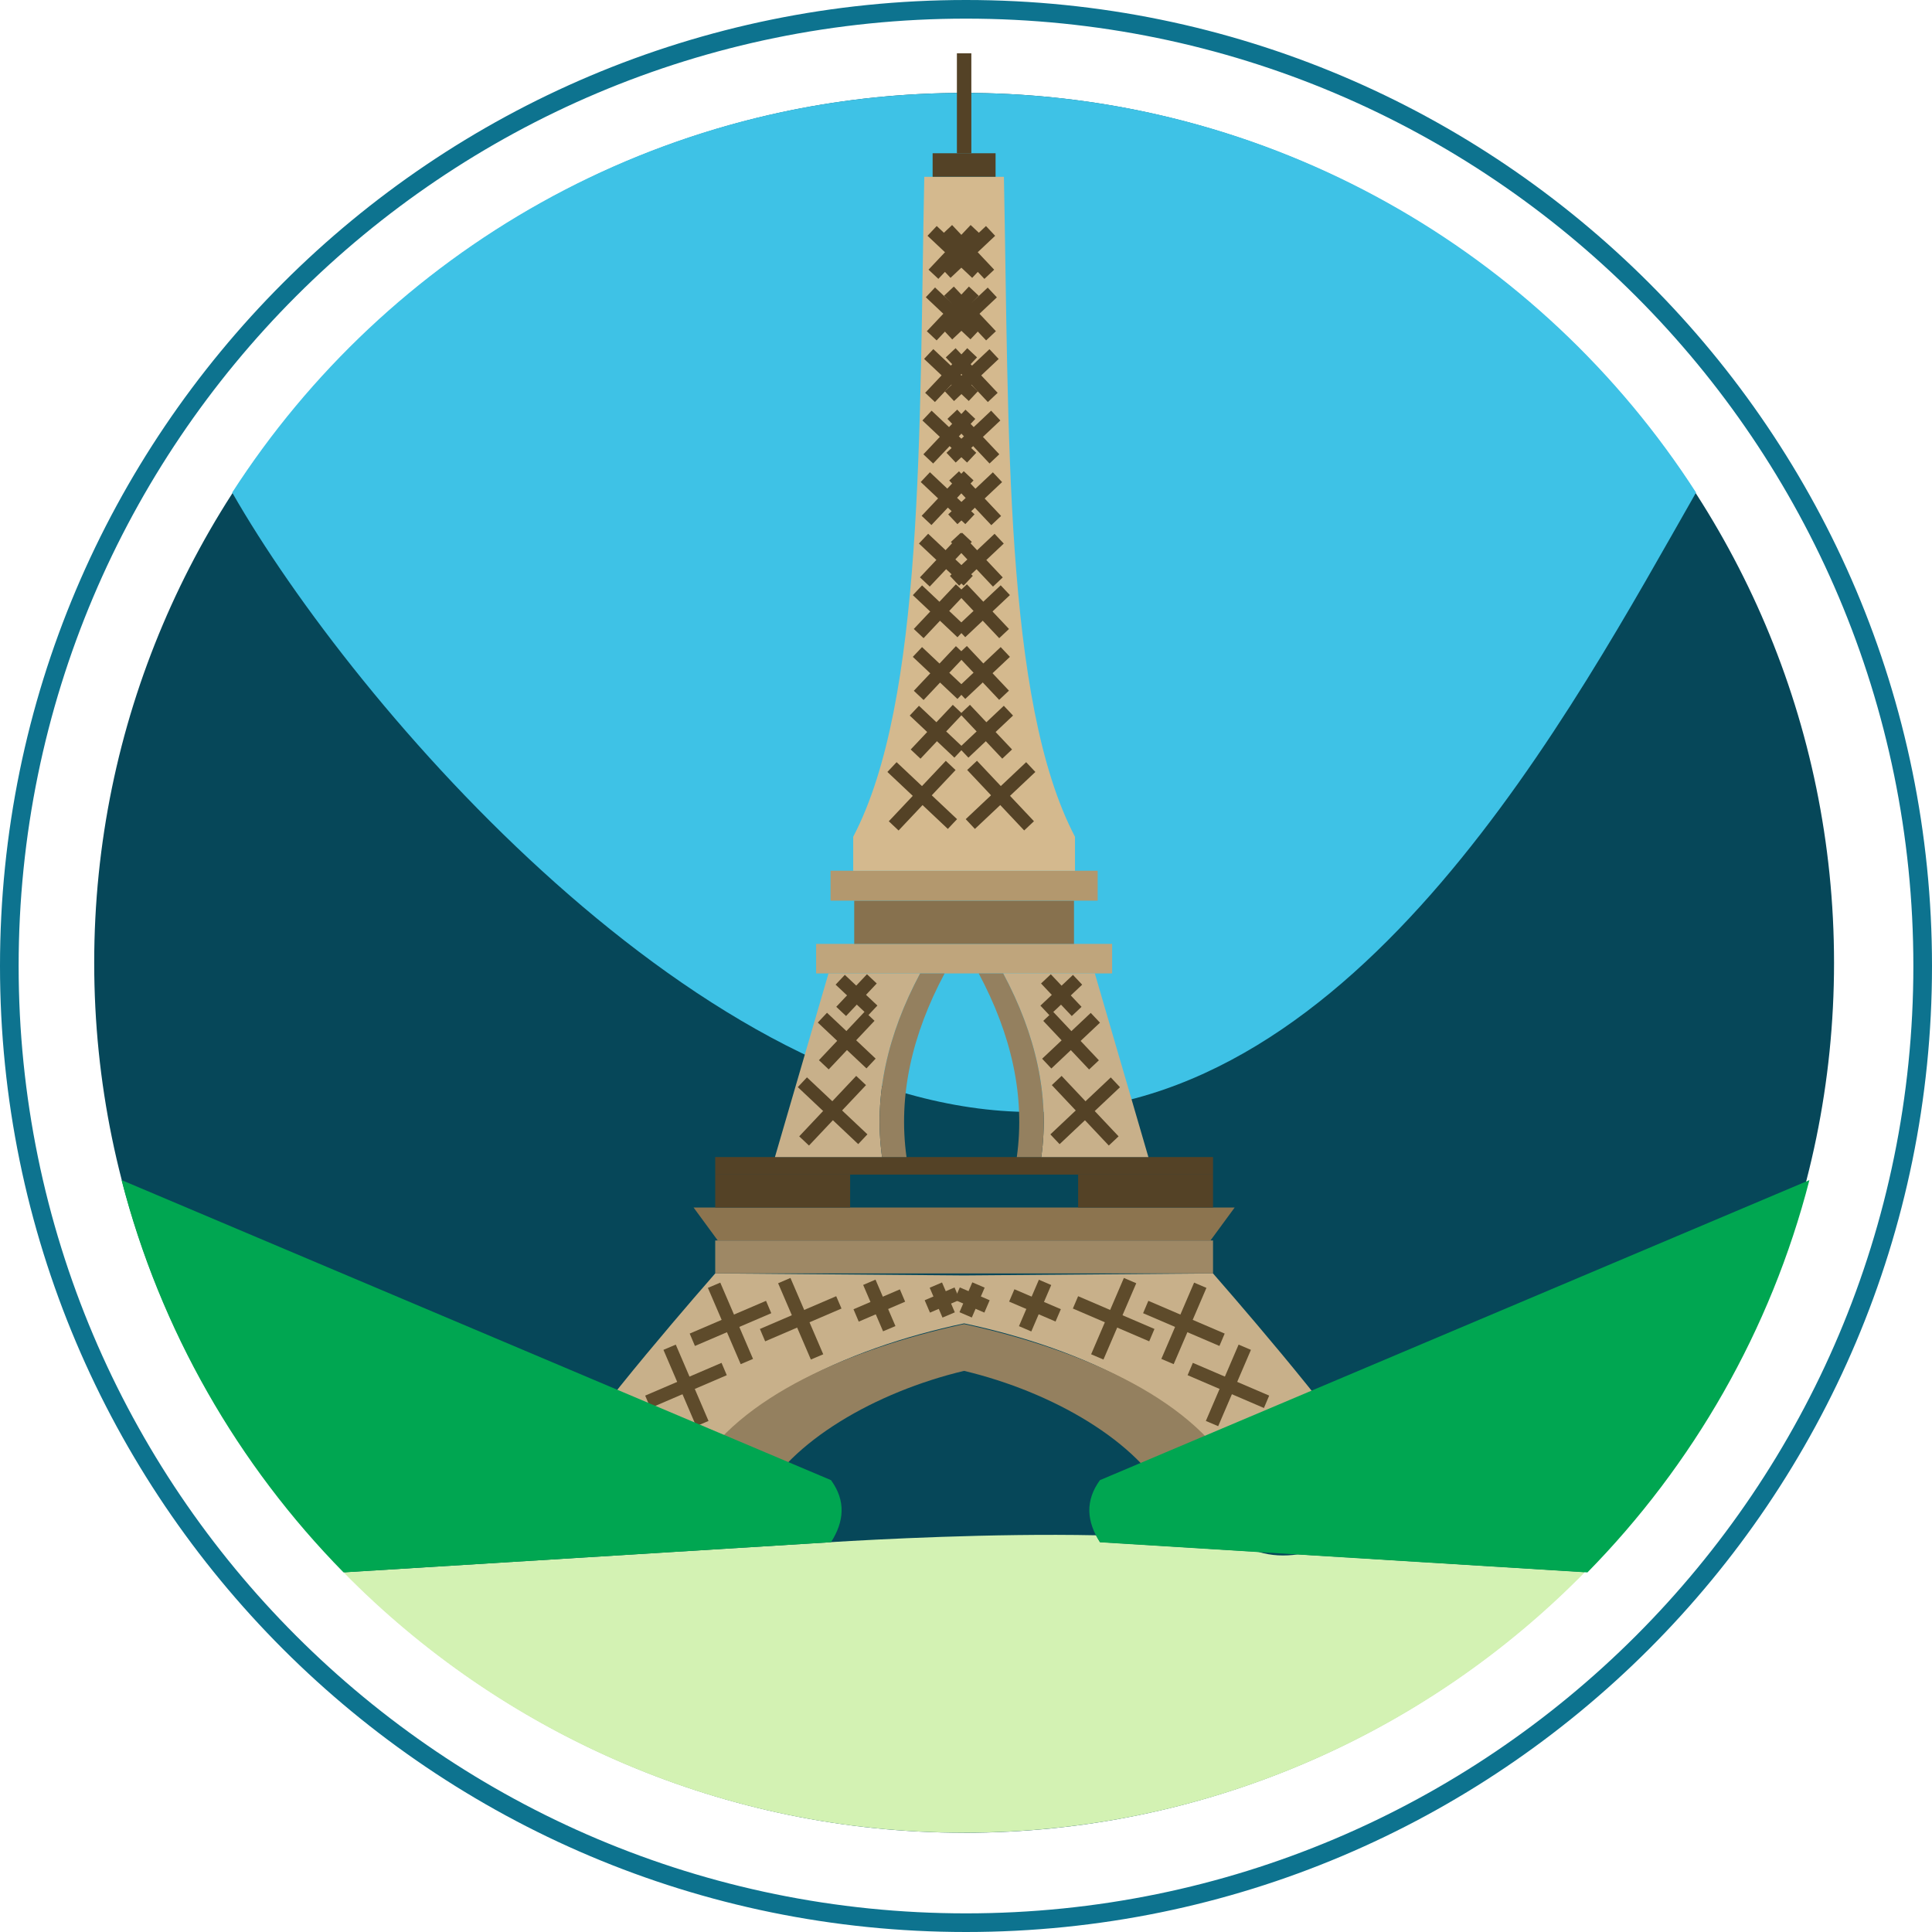 <?xml version="1.0" encoding="UTF-8"?><svg xmlns="http://www.w3.org/2000/svg" viewBox="0 0 401.14 401.14"><defs><style>.d{fill:#b3986e;}.d,.e,.f,.g,.h,.i,.j,.k,.l,.m,.n,.o,.p{fill-rule:evenodd;}.e{fill:#c8b08a;}.q{fill:#5e4b2b;}.f{fill:#8c744f;}.g{fill:#d3f2b3;}.h{fill:#94805f;}.i{fill:#bfa57c;}.j,.r{fill:#544226;}.k{fill:#00a651;}.l{fill:#064759;}.s{fill:#0d738f;}.m{fill:#d4b98e;}.n{fill:#9e8865;}.o{fill:#87714e;}.p{fill:#3ec2e6;}</style></defs><g id="a"/><g id="b"><g id="c"><g><path class="l" d="M200.18,380.54c99.48,0,180.62-81.14,180.62-180.62S299.66,19.29,200.18,19.29,19.56,100.43,19.56,199.91s81.14,180.62,180.62,180.62Z"/><path class="g" d="M227.55,318.77c-21.63-.44-45.66,.85-55,1.42,0,0,0,0,0,.01l-3.98,.25s-.04,0-.04,0l-97.2,6.01c32.78,33.37,78.41,54.06,128.86,54.06s96.11-20.71,128.89-54.1l-59.6-3.69c-2.77,.41-5.51,.3-8.18-.51l-32.91-2.04c-.3-.48-.58-.96-.83-1.44Z"/><path class="p" d="M352.15,102.27c-32.14-49.92-88.2-82.98-151.97-82.98S80.35,52.36,48.21,102.27c25.53,44.68,98.09,128.61,166.09,128.61s112.32-83.93,137.85-128.61Z"/><g><path class="e" d="M117.58,303.45c3.1-7.34,30.92-39.05,30.92-39.05l51.68,.42,51.68-.42s27.81,31.71,30.91,39.05l-23.64,8.42c-8.71-20.44-34.37-31.87-58.95-37.1-24.58,5.23-50.24,16.66-58.95,37.1l-23.64-8.42Z"/><polygon class="n" points="148.5 264.4 199.68 264.4 200.67 264.4 251.86 264.4 251.86 257.56 200.67 257.56 199.68 257.56 148.5 257.56 148.5 264.4"/><polygon class="f" points="144.01 250.72 199.68 250.72 200.67 250.72 256.35 250.72 251.33 257.56 200.67 257.56 199.68 257.56 149.03 257.56 144.01 250.72"/><rect class="r" x="148.5" y="243.88" width="28.01" height="6.84"/><polygon class="j" points="148.5 243.88 199.68 243.88 200.67 243.88 251.86 243.88 251.86 240.24 200.67 240.24 199.68 240.24 148.5 240.24 148.5 243.88"/><path class="h" d="M201.28,275.16l-1.1-.24-1.11,.24c-21.72,4.84-45.72,14.5-54.96,30.87l13.53,5.72c6.37-12.46,24.15-22.73,42.53-27.12,18.38,4.39,36.16,14.66,42.53,27.12l13.53-5.72c-9.25-16.37-33.25-26.02-54.96-30.87Z"/><path class="e" d="M160.9,240.24h22.24c-1.77-12.71,1.13-25.42,7.91-38.13h-19.03l-11.12,38.13Z"/><polygon class="i" points="169.45 202.11 199.68 202.11 200.67 202.11 230.91 202.11 230.91 195.98 200.67 195.98 199.68 195.98 169.45 195.98 169.45 202.11"/><polygon class="o" points="177.36 187 199.68 187 200.67 187 222.99 187 222.99 195.98 200.67 195.98 199.68 195.98 177.36 195.98 177.36 187"/><polygon class="d" points="172.45 187 199.68 187 200.67 187 227.91 187 227.91 180.79 200.67 180.79 199.68 180.79 172.45 180.79 172.45 187"/><path class="m" d="M177.15,173.74c14.75-28.14,13.69-84.51,14.76-137.03h16.53c1.07,52.52,0,108.89,14.76,137.03v7.06h-46.05v-7.06Z"/><polygon class="j" points="193.64 36.71 198.9 36.71 201.46 36.71 206.71 36.71 206.71 31.82 201.46 31.82 198.9 31.82 193.64 31.82 193.64 36.71"/><rect class="r" x="198.68" y="11.07" width="2.78" height="20.75"/><rect class="r" x="223.85" y="243.88" width="28.01" height="6.84"/><rect class="r" x="198.9" y="11.07" width="2.78" height="20.75"/><path class="h" d="M191.05,202.11c-6.78,12.71-9.68,25.42-7.91,38.13h5.08c-1.77-12.71,1.13-25.42,7.91-38.13h-5.08Z"/><path class="e" d="M238.44,240.24h-22.24c1.77-12.71-1.13-25.42-7.91-38.13h19.03l11.12,38.13Z"/><path class="h" d="M208.29,202.11c6.78,12.71,9.68,25.42,7.91,38.13h-5.08c1.77-12.71-1.13-25.42-7.91-38.13h5.08Z"/><polygon class="q" points="130.29 291.5 137.09 307.34 134.53 308.43 127.73 292.59 130.29 291.5"/><polygon class="q" points="140.88 297.85 125.03 304.65 123.94 302.08 139.79 295.28 140.88 297.85"/><polygon class="q" points="140.31 279.18 147.11 295.03 144.55 296.12 137.75 280.27 140.31 279.18"/><polygon class="q" points="150.9 285.53 135.05 292.34 133.96 289.77 149.81 282.97 150.9 285.53"/><polygon class="q" points="149.55 266.31 156.35 282.15 153.79 283.24 146.98 267.4 149.55 266.31"/><polygon class="q" points="160.14 272.66 144.29 279.46 143.2 276.89 159.05 270.09 160.14 272.66"/><polygon class="q" points="164.12 265.34 170.93 281.19 168.36 282.28 161.56 266.44 164.12 265.34"/><polygon class="q" points="174.72 271.69 158.87 278.5 157.78 275.93 173.62 269.13 174.72 271.69"/><polygon class="q" points="181.78 265.69 185.92 275.33 183.35 276.42 179.22 266.79 181.78 265.69"/><polygon class="q" points="187.93 270.27 178.3 274.41 177.21 271.84 186.84 267.71 187.93 270.27"/><polygon class="q" points="195.59 266.28 198.25 272.48 195.69 273.57 193.03 267.37 195.59 266.28"/><polygon class="q" points="199.28 269.88 193.09 272.54 191.99 269.97 198.19 267.31 199.28 269.88"/><polygon class="q" points="269.75 292.59 262.95 308.43 260.38 307.34 267.19 291.5 269.75 292.59"/><polygon class="q" points="257.69 295.28 273.54 302.08 272.45 304.65 256.6 297.85 257.69 295.28"/><polygon class="q" points="259.73 280.27 252.93 296.12 250.37 295.03 257.17 279.18 259.73 280.27"/><polygon class="q" points="247.67 282.97 263.52 289.77 262.43 292.34 246.58 285.53 247.67 282.97"/><polygon class="q" points="250.49 267.4 243.69 283.24 241.13 282.15 247.93 266.31 250.49 267.4"/><polygon class="q" points="238.43 270.09 254.28 276.89 253.19 279.46 237.34 272.66 238.43 270.09"/><polygon class="q" points="235.92 266.44 229.11 282.28 226.55 281.19 233.35 265.34 235.92 266.44"/><polygon class="q" points="223.85 269.13 239.7 275.93 238.61 278.5 222.76 271.69 223.85 269.13"/><rect class="q" x="209.67" y="269.66" width="10.49" height="2.79" transform="translate(-118.93 361.66) rotate(-66.77)"/><rect class="q" x="213.51" y="265.81" width="2.79" height="10.49" transform="translate(-118.95 361.61) rotate(-66.77)"/><rect class="q" x="198.46" y="268.53" width="6.75" height="2.79" transform="translate(-125.82 348.91) rotate(-66.77)"/><rect class="q" x="200.44" y="266.55" width="2.79" height="6.75" transform="translate(-125.83 348.87) rotate(-66.76)"/><polygon class="r" points="186.16 158.25 198.71 170.08 196.8 172.11 184.25 160.28 186.16 158.25"/><rect class="r" x="182.85" y="163.79" width="17.25" height="2.79" transform="translate(-60.07 191.18) rotate(-46.68)"/><rect class="r" x="193.08" y="145.56" width="2.79" height="12.74" transform="translate(-49.47 189.22) rotate(-46.69)"/><rect class="r" x="188.1" y="150.53" width="12.74" height="2.79" transform="translate(-49.47 189.23) rotate(-46.69)"/><rect class="r" x="193.72" y="133.37" width="2.79" height="12.74" transform="translate(-40.41 185.82) rotate(-46.68)"/><rect class="r" x="188.75" y="138.34" width="12.74" height="2.79" transform="translate(-40.4 185.88) rotate(-46.69)"/><rect class="r" x="193.72" y="120.54" width="2.79" height="12.74" transform="translate(-31.08 181.77) rotate(-46.67)"/><polygon class="r" points="189.73 130.59 198.47 121.32 200.5 123.23 191.76 132.5 189.73 130.59"/><rect class="r" x="195" y="109.85" width="2.79" height="12.74" transform="translate(-22.88 179.43) rotate(-46.7)"/><rect class="r" x="190.03" y="114.82" width="12.74" height="2.79" transform="translate(-22.9 179.35) rotate(-46.68)"/><polygon class="r" points="193.08 98.05 202.34 106.79 200.43 108.82 191.17 100.08 193.08 98.05"/><rect class="r" x="190.38" y="102.04" width="12.74" height="2.79" transform="translate(-13.49 175.6) rotate(-46.68)"/><polygon class="r" points="193.43 85.27 202.7 94.01 200.79 96.04 191.52 87.3 193.43 85.27"/><polygon class="r" points="191.72 94.33 200.46 85.06 202.5 86.98 193.75 96.24 191.72 94.33"/><rect class="r" x="196.07" y="71.5" width="2.79" height="12.74" transform="translate(5.35 168.14) rotate(-46.69)"/><rect class="r" x="191.1" y="76.48" width="12.74" height="2.79" transform="translate(5.34 168.12) rotate(-46.68)"/><rect class="r" x="196.43" y="58.72" width="2.79" height="12.74" transform="translate(14.74 164.34) rotate(-46.68)"/><polygon class="r" points="192.44 68.77 201.18 59.5 203.21 61.41 194.47 70.68 192.44 68.77"/><rect class="r" x="196.78" y="45.94" width="2.79" height="12.74" transform="translate(24.19 160.66) rotate(-46.7)"/><polygon class="r" points="192.79 55.99 201.53 46.72 203.57 48.63 194.83 57.9 192.79 55.99"/><polygon class="r" points="214.97 160.28 202.42 172.11 200.51 170.08 213.06 158.25 214.97 160.28"/><rect class="r" x="206.35" y="156.56" width="2.79" height="17.25" transform="translate(-56.73 187.45) rotate(-43.3)"/><rect class="r" x="198.38" y="150.53" width="12.74" height="2.79" transform="translate(-48.45 181.87) rotate(-43.32)"/><polygon class="r" points="208.1 157.52 199.36 148.25 201.39 146.34 210.13 155.61 208.1 157.52"/><rect class="r" x="197.73" y="138.34" width="12.74" height="2.79" transform="translate(-40.27 178.06) rotate(-43.31)"/><rect class="r" x="202.71" y="133.37" width="2.79" height="12.74" transform="translate(-40.27 178.04) rotate(-43.31)"/><rect class="r" x="197.73" y="125.51" width="12.74" height="2.79" transform="translate(-31.47 174.57) rotate(-43.31)"/><rect class="r" x="202.71" y="120.54" width="2.79" height="12.74" transform="translate(-31.46 174.57) rotate(-43.31)"/><polygon class="r" points="208.41 112.86 199.14 121.6 197.23 119.57 206.5 110.83 208.41 112.86"/><polygon class="r" points="206.17 121.8 197.43 112.53 199.47 110.63 208.2 119.89 206.17 121.8"/><rect class="r" x="196.1" y="102.04" width="12.74" height="2.79" transform="translate(-15.82 167.03) rotate(-43.3)"/><rect class="r" x="201.07" y="97.07" width="2.79" height="12.74" transform="translate(-15.82 167.02) rotate(-43.3)"/><polygon class="r" points="207.7 87.3 198.43 96.04 196.52 94.01 205.79 85.27 207.7 87.3"/><rect class="r" x="200.71" y="84.28" width="2.79" height="12.74" transform="translate(-7.13 163.35) rotate(-43.32)"/><rect class="r" x="195.38" y="76.48" width="12.74" height="2.79" transform="translate(1.54 159.61) rotate(-43.31)"/><rect class="r" x="200.36" y="71.5" width="2.79" height="12.74" transform="translate(1.52 159.58) rotate(-43.3)"/><polygon class="r" points="206.98 61.74 197.71 70.48 195.81 68.44 205.08 59.71 206.98 61.74"/><rect class="r" x="200" y="58.72" width="2.79" height="12.74" transform="translate(10.2 155.87) rotate(-43.31)"/><polygon class="r" points="206.62 48.96 197.36 57.69 195.45 55.66 204.72 46.93 206.62 48.96"/><rect class="r" x="199.64" y="45.94" width="2.79" height="12.74" transform="translate(18.87 152.15) rotate(-43.31)"/><polygon class="r" points="167.55 223.69 180.1 235.52 178.19 237.55 165.65 225.72 167.55 223.69"/><polygon class="r" points="165.94 235.94 177.77 223.39 179.81 225.3 167.97 237.85 165.94 235.94"/><polygon class="r" points="171.71 210.28 181.81 219.8 179.9 221.83 169.8 212.31 171.71 210.28"/><rect class="r" x="168.87" y="214.66" width="13.87" height="2.79" transform="translate(-102 195.76) rotate(-46.69)"/><rect class="r" x="176.44" y="201.98" width="2.79" height="9.29" transform="translate(-94.5 194.28) rotate(-46.69)"/><rect class="r" x="173.19" y="205.23" width="9.29" height="2.79" transform="translate(-94.5 194.24) rotate(-46.68)"/><rect class="r" x="216.7" y="229.22" width="17.24" height="2.79" transform="translate(-96.83 217.44) rotate(-43.32)"/><polygon class="r" points="232.25 235.94 220.42 223.39 218.39 225.3 230.22 237.85 232.25 235.94"/><rect class="r" x="215.45" y="214.66" width="13.87" height="2.79" transform="translate(-87.64 211.41) rotate(-43.31)"/><polygon class="r" points="228.16 220.15 218.64 210.05 216.61 211.96 226.13 222.06 228.16 220.15"/><polygon class="r" points="222.78 202.42 216.02 208.8 217.93 210.83 224.69 204.45 222.78 202.42"/><polygon class="r" points="224.56 209.05 218.18 202.29 216.15 204.2 222.53 210.96 224.56 209.05"/></g><path class="k" d="M228.38,320.21c-2.75-4.3-3.12-8.6,0-12.89l147.3-62.29c-8.03,31.21-24.19,59.16-46.08,81.45l-101.22-6.26Z"/><path class="k" d="M172.54,320.21c2.75-4.3,3.12-8.6,0-12.89L25.24,245.02c8.03,31.21,24.19,59.16,46.08,81.45l101.22-6.26Z"/><path class="s" d="M200.57,0c55.37,0,105.52,22.45,141.82,58.75,36.3,36.3,58.75,86.44,58.75,141.82s-22.45,105.52-58.75,141.82c-36.3,36.3-86.45,58.75-141.82,58.75s-105.52-22.46-141.82-58.75C22.46,306.09,0,255.95,0,200.57S22.46,95.05,58.75,58.75C95.05,22.45,145.2,0,200.57,0h0Zm139.08,61.49C304.05,25.89,254.88,3.87,200.57,3.87S97.09,25.89,61.49,61.49C25.9,97.09,3.87,146.26,3.87,200.57s22.02,103.48,57.62,139.08c35.6,35.6,84.77,57.62,139.08,57.62s103.48-22.02,139.08-57.62c35.6-35.6,57.62-84.77,57.62-139.08s-22.02-103.49-57.62-139.08Z"/></g></g></g></svg>